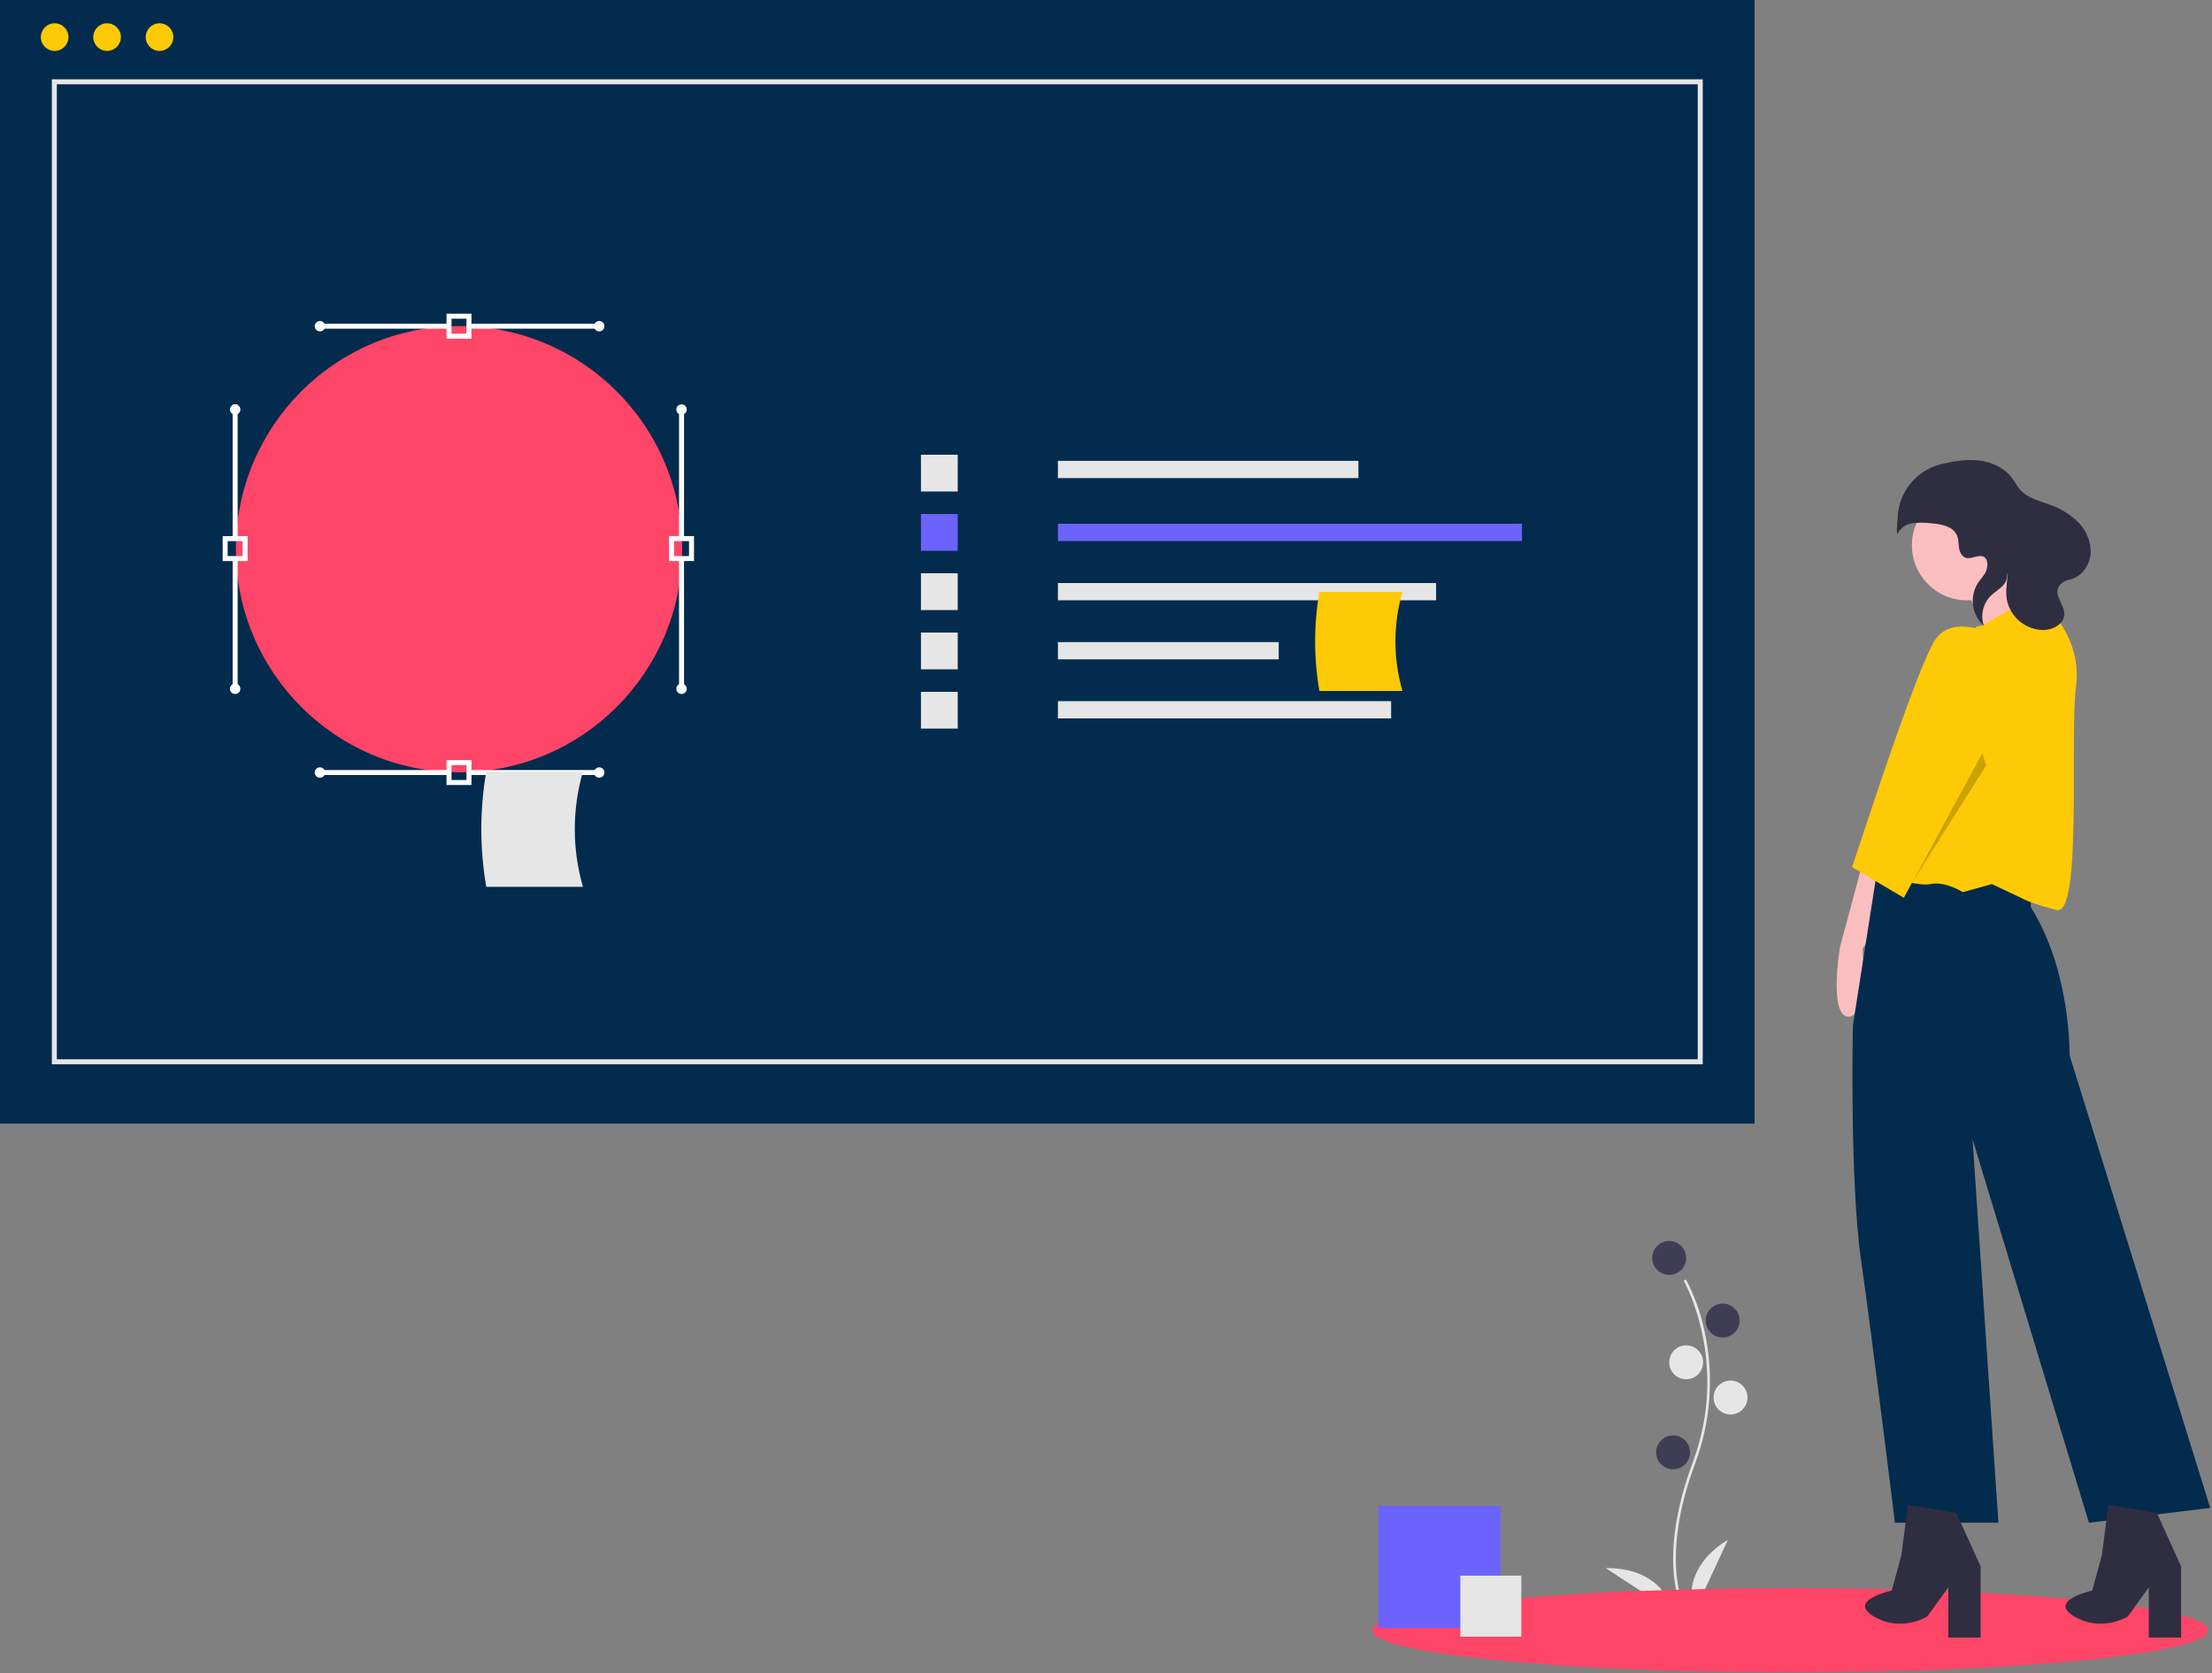 <svg width="887" height="671" viewBox="0 0 887 671" fill="none" xmlns="http://www.w3.org/2000/svg">
<rect x="0" y="0" width="887" height="671" fill="#808080" stroke="none"/>
<g clip-path="url(#clip0)">
<path d="M675.169 646.553C675.049 646.357 672.217 641.629 671.236 631.811C670.335 622.803 670.914 607.62 678.788 586.441C693.706 546.319 675.351 513.947 675.163 513.625L676.069 513.099C679.603 519.862 682.156 527.094 683.65 534.578C687.347 552.002 686.001 570.119 679.77 586.806C664.878 626.86 675.949 645.821 676.063 646.008L675.169 646.553Z" fill="#E6E6E6"/>
<path d="M669.338 511.269C673.095 511.269 676.141 508.223 676.141 504.466C676.141 500.709 673.095 497.663 669.338 497.663C665.581 497.663 662.535 500.709 662.535 504.466C662.535 508.223 665.581 511.269 669.338 511.269Z" fill="#3F3D56"/>
<path d="M690.791 536.387C694.548 536.387 697.594 533.341 697.594 529.584C697.594 525.827 694.548 522.781 690.791 522.781C687.034 522.781 683.988 525.827 683.988 529.584C683.988 533.341 687.034 536.387 690.791 536.387Z" fill="#3F3D56"/>
<path d="M676.139 553.133C679.896 553.133 682.942 550.087 682.942 546.33C682.942 542.573 679.896 539.527 676.139 539.527C672.382 539.527 669.336 542.573 669.336 546.33C669.336 550.087 672.382 553.133 676.139 553.133Z" fill="#E6E6E6"/>
<path d="M693.932 567.262C697.689 567.262 700.735 564.216 700.735 560.459C700.735 556.702 697.689 553.656 693.932 553.656C690.175 553.656 687.129 556.702 687.129 560.459C687.129 564.216 690.175 567.262 693.932 567.262Z" fill="#E6E6E6"/>
<path d="M670.908 589.241C674.666 589.241 677.711 586.195 677.711 582.438C677.711 578.681 674.666 575.635 670.908 575.635C667.151 575.635 664.105 578.681 664.105 582.438C664.105 586.195 667.151 589.241 670.908 589.241Z" fill="#3F3D56"/>
<path d="M679.28 646.804C679.28 646.804 672.477 630.058 692.886 617.499L679.28 646.804Z" fill="#E6E6E6"/>
<path d="M670.915 646.5C670.915 646.5 667.819 628.692 643.855 628.845L670.915 646.5Z" fill="#E6E6E6"/>
<path d="M717.921 670.667C810.497 670.667 885.545 663.109 885.545 653.786C885.545 644.462 810.497 636.904 717.921 636.904C625.345 636.904 550.297 644.462 550.297 653.786C550.297 663.109 625.345 670.667 717.921 670.667Z" fill="#FF4568"/>
<path d="M703.576 0H0V450.601H703.576V0Z" fill="#032B4D"/>
<path d="M21.911 20.423C24.971 20.423 27.451 17.942 27.451 14.883C27.451 11.823 24.971 9.343 21.911 9.343C18.851 9.343 16.371 11.823 16.371 14.883C16.371 17.942 18.851 20.423 21.911 20.423Z" fill="#FDCA05"/>
<path d="M42.938 20.423C45.998 20.423 48.478 17.942 48.478 14.883C48.478 11.823 45.998 9.343 42.938 9.343C39.879 9.343 37.398 11.823 37.398 14.883C37.398 17.942 39.879 20.423 42.938 20.423Z" fill="#FDCA05"/>
<path d="M63.97 20.423C67.029 20.423 69.51 17.942 69.51 14.883C69.51 11.823 67.029 9.343 63.97 9.343C60.91 9.343 58.43 11.823 58.43 14.883C58.43 17.942 60.91 20.423 63.97 20.423Z" fill="#FDCA05"/>
<path d="M544.717 184.813H424.215V191.731H544.717V184.813Z" fill="#E6E6E6"/>
<path d="M610.296 210.046H424.215V216.963H610.296V210.046Z" fill="#6C63FF"/>
<path d="M575.867 233.818H424.215V240.736H575.867V233.818Z" fill="#E6E6E6"/>
<path d="M512.747 257.501H424.215V264.418H512.747V257.501Z" fill="#E6E6E6"/>
<path d="M557.833 281.184H424.215V288.101H557.833V281.184Z" fill="#E6E6E6"/>
<path d="M384.048 182.354H369.293V197.11H384.048V182.354Z" fill="#E6E6E6"/>
<path d="M384.048 206.127H369.293V220.882H384.048V206.127Z" fill="#6C63FF"/>
<path d="M384.048 229.899H369.293V244.655H384.048V229.899Z" fill="#E6E6E6"/>
<path d="M384.048 253.672H369.293V268.427H384.048V253.672Z" fill="#E6E6E6"/>
<path d="M384.048 277.444H369.293V292.2H384.048V277.444Z" fill="#E6E6E6"/>
<path d="M562.37 277.089H529.068C526.795 263.951 526.795 250.52 529.068 237.382H562.37C558.618 250.352 558.618 264.119 562.37 277.089V277.089Z" fill="#FDCA05"/>
<path d="M184.056 309.704C233.469 309.704 273.526 269.647 273.526 220.234C273.526 170.821 233.469 130.764 184.056 130.764C134.643 130.764 94.586 170.821 94.586 220.234C94.586 269.647 134.643 309.704 184.056 309.704Z" fill="#FF4568"/>
<path d="M189.059 135.812H179.059V125.812H189.059V135.812ZM181.059 133.812H187.059V127.812H181.059V133.812Z" fill="white"/>
<path d="M240.293 129.812H187.293V131.812H240.293V129.812Z" fill="white"/>
<path d="M240.294 132.895C241.444 132.895 242.376 131.963 242.376 130.813C242.376 129.662 241.444 128.73 240.294 128.73C239.143 128.73 238.211 129.662 238.211 130.813C238.211 131.963 239.143 132.895 240.294 132.895Z" fill="white"/>
<path d="M180.293 129.812H128.293V131.812H180.293V129.812Z" fill="white"/>
<path d="M128.294 132.895C129.444 132.895 130.376 131.963 130.376 130.813C130.376 129.662 129.444 128.73 128.294 128.73C127.143 128.73 126.211 129.662 126.211 130.813C126.211 131.963 127.143 132.895 128.294 132.895Z" fill="white"/>
<path d="M278.293 224.998H268.293V214.998H278.293V224.998ZM270.293 222.998H276.293V216.998H270.293V222.998Z" fill="white"/>
<path d="M274.293 224.233H272.293V276.233H274.293V224.233Z" fill="white"/>
<path d="M273.294 278.316C274.444 278.316 275.376 277.384 275.376 276.234C275.376 275.083 274.444 274.151 273.294 274.151C272.143 274.151 271.211 275.083 271.211 276.234C271.211 277.384 272.143 278.316 273.294 278.316Z" fill="white"/>
<path d="M274.293 164.233H272.293V216.233H274.293V164.233Z" fill="white"/>
<path d="M273.294 166.316C274.444 166.316 275.376 165.384 275.376 164.234C275.376 163.083 274.444 162.151 273.294 162.151C272.143 162.151 271.211 163.083 271.211 164.234C271.211 165.384 272.143 166.316 273.294 166.316Z" fill="white"/>
<path d="M99.293 224.998H89.293V214.998H99.293V224.998ZM91.293 222.998H97.293V216.998H91.293V222.998Z" fill="white"/>
<path d="M95.293 224.233H93.293V276.233H95.293V224.233Z" fill="white"/>
<path d="M94.294 278.316C95.444 278.316 96.376 277.384 96.376 276.234C96.376 275.083 95.444 274.151 94.294 274.151C93.143 274.151 92.211 275.083 92.211 276.234C92.211 277.384 93.143 278.316 94.294 278.316Z" fill="white"/>
<path d="M95.293 162.233H93.293V216.233H95.293V162.233Z" fill="white"/>
<path d="M94.294 166.316C95.444 166.316 96.376 165.384 96.376 164.234C96.376 163.083 95.444 162.151 94.294 162.151C93.143 162.151 92.211 163.083 92.211 164.234C92.211 165.384 93.143 166.316 94.294 166.316Z" fill="white"/>
<path d="M189.059 314.812H179.059V304.812H189.059V314.812ZM181.059 312.812H187.059V306.812H181.059V312.812Z" fill="white"/>
<path d="M241.293 308.812H188.293V310.812H241.293V308.812Z" fill="white"/>
<path d="M240.294 311.895C241.444 311.895 242.376 310.963 242.376 309.813C242.376 308.662 241.444 307.73 240.294 307.73C239.143 307.73 238.211 308.662 238.211 309.813C238.211 310.963 239.143 311.895 240.294 311.895Z" fill="white"/>
<path d="M180.293 308.812H128.293V310.812H180.293V308.812Z" fill="white"/>
<path d="M128.294 311.895C129.444 311.895 130.376 310.963 130.376 309.813C130.376 308.662 129.444 307.73 128.294 307.73C127.143 307.73 126.211 308.662 126.211 309.813C126.211 310.963 127.143 311.895 128.294 311.895Z" fill="white"/>
<path d="M233.761 355.659H194.992C192.346 340.364 192.346 324.729 194.992 309.435H233.761C229.393 324.533 229.393 340.56 233.761 355.659V355.659Z" fill="#E6E6E6"/>
<path d="M746.89 346.116L737.812 379.833C737.812 379.833 733.273 407.066 741.054 407.715C748.835 408.363 746.89 380.482 746.89 380.482L761.803 357.139L746.89 346.116Z" fill="#FBBEBE"/>
<path d="M814.32 363.748V353.184L752.733 349.034L742.996 411.283C742.996 411.283 741.699 473.342 746.238 505.032C750.777 536.722 759.854 610.665 759.854 610.665H801.352L790.978 456.837L837.663 610.665L886.293 604.724L829.882 423.166C829.882 423.166 830.53 389.496 814.32 363.748Z" fill="#032B4D"/>
<path d="M765.043 603.533L762.449 623.633L758.559 637.898C758.559 637.898 740.404 641.789 751.427 648.273C762.449 654.757 772.824 648.273 772.824 648.273L781.253 636.601V656.702H794.221V628.172L784.495 606.775L765.043 603.533Z" fill="#2F2E41"/>
<path d="M845.445 603.533L842.852 623.633L838.961 637.898C838.961 637.898 820.806 641.789 831.829 648.273C842.852 654.757 853.226 648.273 853.226 648.273L861.656 636.601V656.702H874.624V628.172L864.898 606.775L845.445 603.533Z" fill="#2F2E41"/>
<path d="M788.71 240.751C800.885 240.751 810.756 230.88 810.756 218.705C810.756 206.529 800.885 196.659 788.71 196.659C776.534 196.659 766.664 206.529 766.664 218.705C766.664 230.88 776.534 240.751 788.71 240.751Z" fill="#FBBEBE"/>
<path d="M803.3 228.107L821.456 250.152L799.41 258.582L789.035 237.833L803.3 228.107Z" fill="#FBBEBE"/>
<path d="M792.275 251.449L795.41 250.587C795.41 250.587 811.727 240.426 816.266 241.075C820.805 241.723 835.07 255.988 832.476 275.44C829.883 294.892 835.07 367.514 824.695 364.92C814.321 362.326 811.079 360.381 811.079 360.381L798.759 354.545L787.088 357.787C787.088 357.787 779.955 353.249 774.12 354.545C768.284 355.842 749.48 349.358 749.48 349.358L792.275 251.449Z" fill="#FDCA05"/>
<path d="M796.88 253.528C796.88 253.528 782.224 246.586 775.74 256.961C769.256 267.335 751.101 322.45 751.101 322.45L742.672 347.737L763.421 360.057L804.27 284.842C804.27 284.842 810.24 262.416 796.88 253.528Z" fill="#FDCA05"/>
<path d="M786.407 222.143C785.021 220.01 785.722 217.11 784.75 214.76C783.224 211.069 778.481 210.204 774.502 209.867C771.865 209.529 769.196 209.536 766.562 209.889C765.397 210.082 764.294 210.544 763.338 211.237C762.382 211.929 761.601 212.835 761.055 213.881C760.466 215.062 760.614 211.362 760.992 206.613C761.374 201.766 763.284 197.166 766.448 193.475C769.612 189.784 773.867 187.193 778.598 186.075C778.654 186.061 778.71 186.048 778.765 186.036C783.61 184.918 788.607 184.095 793.545 184.676C798.484 185.256 803.406 187.388 806.488 191.29C807.897 193.073 808.893 195.176 810.466 196.817C813.229 199.7 817.324 200.749 821.087 202.087C825.4 203.478 829.37 205.768 832.733 208.806C836.107 211.889 838.129 216.178 838.362 220.743C838.442 226.01 835.091 231.446 829.692 232.484C828.753 232.648 827.866 233.031 827.103 233.601C821.948 237.599 827.829 241.783 827.788 246.283C827.754 250.038 823.574 252.485 819.823 252.66C816.316 252.723 812.897 251.564 810.151 249.383C807.404 247.201 805.502 244.132 804.771 240.702C804.205 237.621 804.642 234.456 805.01 231.344C805.431 227.783 797.761 219.397 802.828 225.544C803.817 226.712 804.484 228.118 804.765 229.622C805.608 234.533 801.139 236.184 798.322 238.905C796.774 240.444 795.689 242.386 795.19 244.51C794.69 246.635 794.796 248.856 795.495 250.924C793.171 248.819 791.655 245.968 791.209 242.865C790.762 239.762 791.413 236.6 793.049 233.925C793.956 232.533 795.126 231.321 795.987 229.9C797.33 227.682 797.7 222.857 793.941 222.989C791.257 223.084 788.47 225.318 786.407 222.143Z" fill="#2F2E41"/>
<path opacity="0.2" d="M796.491 306.888L766.664 354.088L794.894 302.109L796.491 306.888Z" fill="black"/>
<path d="M601.748 603.889H552.738V652.899H601.748V603.889Z" fill="#6C63FF"/>
<path d="M610.052 631.888H585.594V656.346H610.052V631.888Z" fill="#E6E6E6"/>
<path d="M682.789 426.801H20.789V31.801H682.789V426.801ZM22.789 424.801H680.789V33.801H22.789V424.801Z" fill="#E6E6E6"/>
</g>
<defs>
<clipPath id="clip0">
<rect width="886.295" height="670.668" fill="white"/>
</clipPath>
</defs>
</svg>
